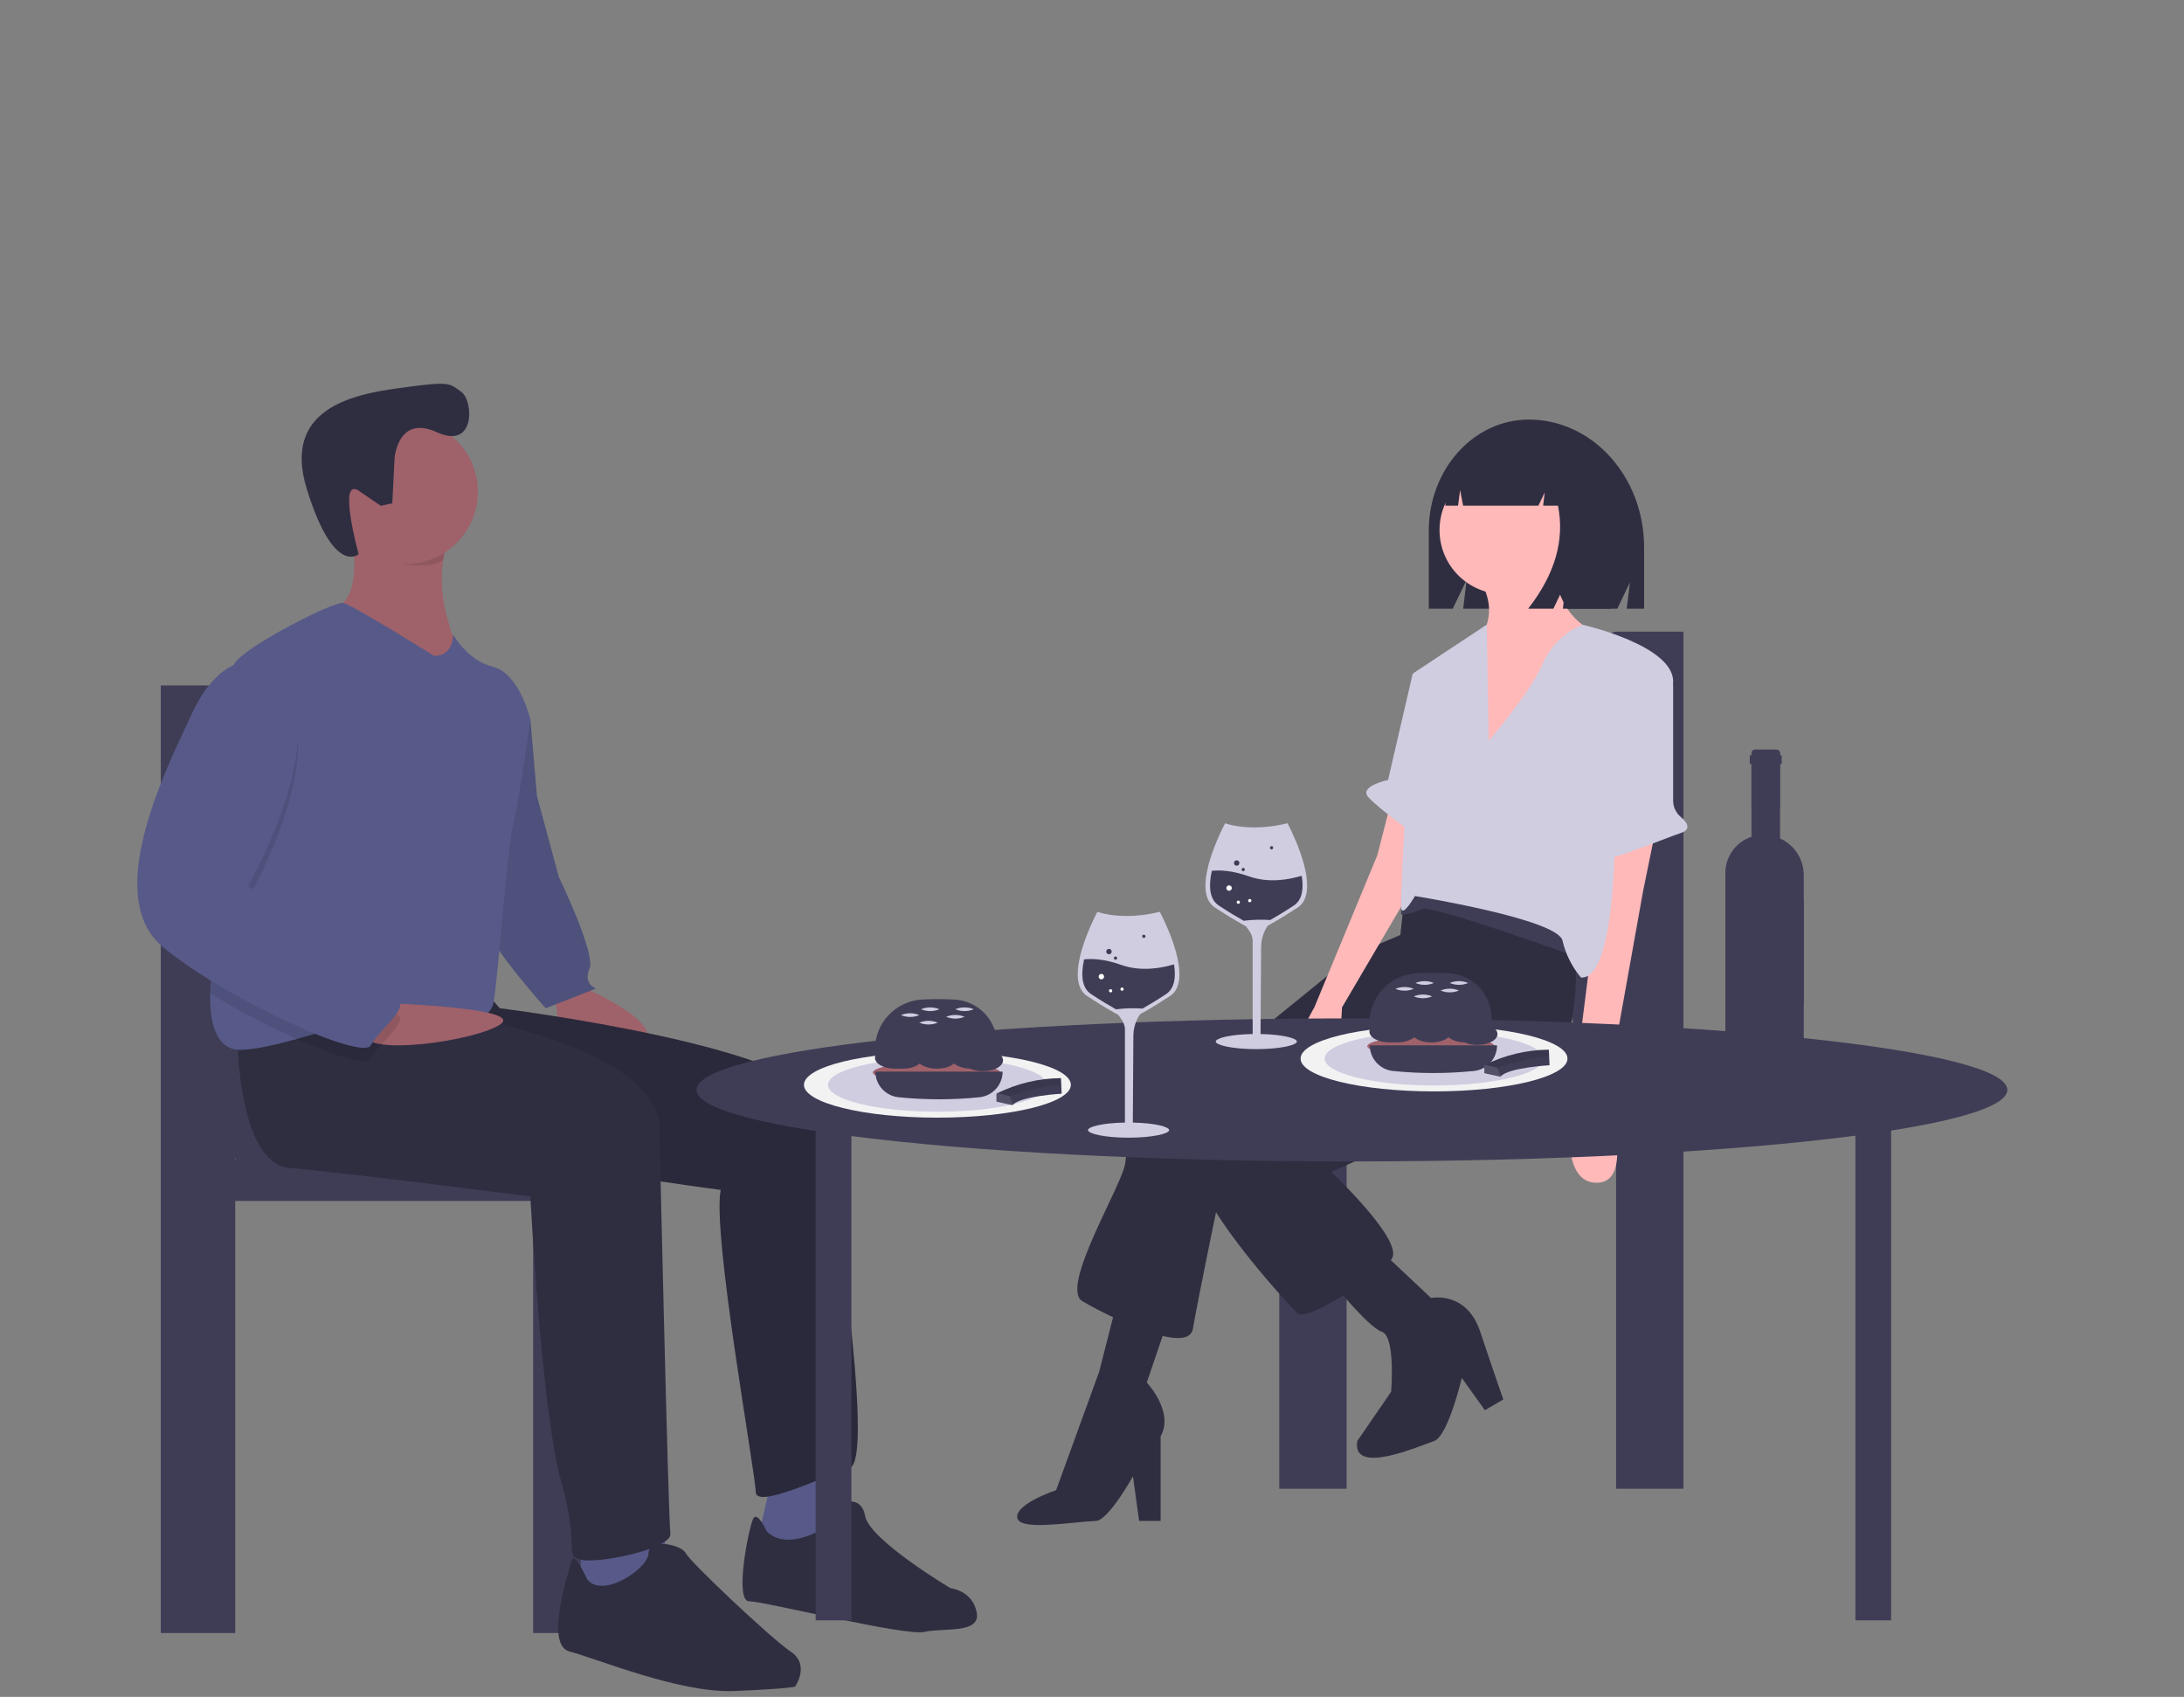 <svg width="327" height="254" viewBox="0 0 327 254" fill="none" xmlns="http://www.w3.org/2000/svg">
<rect x="0" y="0" width="327" height="254" fill="#808080" stroke="none"/>
<g clip-path="url(#clip0_748:3158)">
<path d="M191.54 158.698V222.844H201.626V164.346H241.969V222.844H252.055V94.553H241.969C238.627 94.553 233.497 111.959 233.497 129.45C233.497 142.633 235.037 153.932 237.226 158.698H191.54ZM241.969 158.698H241.871C241.904 158.627 241.937 158.551 241.969 158.476V158.698Z" fill="#3F3D56"/>
<path d="M228.916 62.803H228.916C220.637 62.803 213.926 70.251 213.926 79.439V91.112H217.516L219.594 86.787L219.074 91.112H242.15L244.04 87.18L243.567 91.112H246.165V81.946C246.165 71.374 238.442 62.803 228.916 62.803Z" fill="#2F2E41"/>
<path d="M211.74 139.068L202.536 142.98L170.553 168.98C169.377 170.426 168.656 172.187 168.482 174.042C168.252 177.034 158.588 192.68 162.039 194.751C165.491 196.822 177.916 203.034 178.606 198.893C179.296 194.751 182.978 177.034 182.978 177.034L213.811 149.422L211.74 139.068Z" fill="#2F2E41"/>
<path d="M175.615 195.441L171.703 206.946C171.703 206.946 175.845 211.318 173.774 214.999V227.654H170.553L169.632 220.982C169.632 220.982 165.963 227.57 164.11 227.654C160.225 227.831 152.532 229.213 152.302 227.142C152.072 225.071 158.128 223.052 158.128 223.052L164.57 205.335L167.331 194.521L175.615 195.441Z" fill="#2F2E41"/>
<path d="M235.669 136.077C235.669 136.077 237.74 156.325 231.758 160.007C225.775 163.688 199.315 175.423 199.315 175.423C199.315 175.423 210.589 186.007 208.288 188.539C205.987 191.07 195.633 197.972 194.252 196.592C192.872 195.211 177.456 178.644 179.296 173.352C181.137 168.06 206.678 150.803 206.678 150.803L209.669 139.989L210.589 131.245L220.253 125.032L235.669 136.077Z" fill="#2F2E41"/>
<path d="M225.128 88.934C230.425 88.934 234.72 84.639 234.72 79.341C234.72 74.044 230.425 69.749 225.128 69.749C219.83 69.749 215.535 74.044 215.535 79.341C215.535 84.639 219.83 88.934 225.128 88.934Z" fill="#FFB9B9"/>
<path d="M232.563 83.27C232.563 83.27 232.103 92.014 239.236 94.775C246.369 97.536 221.519 115.483 221.519 115.483V95.465C221.519 95.465 224.74 92.014 221.519 86.722L232.563 83.27Z" fill="#FFB9B9"/>
<path d="M247.864 124.342L246.024 133.316L240.501 164.148C240.501 164.148 245.103 177.264 238.891 177.034C232.678 176.804 235.669 162.768 235.669 162.768L238.891 137.227V127.333L247.864 124.342Z" fill="#FFB9B9"/>
<path d="M208.288 119.97L206.217 128.024L196.783 150.803C196.783 150.803 190.341 161.617 195.633 161.387C200.925 161.157 200.925 150.803 200.925 150.803L211.74 132.395V122.041L208.288 119.97Z" fill="#FFB9B9"/>
<path d="M206.678 187.158L214.271 194.291C214.271 194.291 219.563 193.14 221.634 199.353C223.705 205.565 225.085 209.477 225.085 209.477L222.324 211.088L218.873 206.256C218.873 206.256 216.802 214.999 214.731 215.689C212.66 216.38 202.306 220.982 203.226 215.689L208.288 208.326C208.288 208.326 208.978 200.043 206.908 199.353C204.837 198.662 199.315 191.76 199.315 191.76L206.678 187.158Z" fill="#2F2E41"/>
<path d="M236.034 143.21C236.034 143.21 214.405 135.387 213.025 136.077C211.997 136.531 210.903 136.815 209.784 136.918L209.803 133.776C209.803 133.776 216.936 131.245 220.848 132.856C224.76 134.466 236.724 141.599 236.724 141.599L236.034 143.21Z" fill="#3F3D56"/>
<path d="M222.899 110.882C222.899 110.882 229.112 103.749 230.953 99.377C232.117 96.727 234.255 94.624 236.924 93.505C236.924 93.505 250.741 96.616 250.511 102.138C250.28 107.66 241.767 116.174 241.767 116.174C241.767 116.174 242.917 146.776 236.705 146.316C235.365 144.717 234.419 142.825 233.944 140.794C233.253 137.573 211.855 134.121 211.855 134.121C211.855 134.121 210.014 137.342 209.784 135.962C209.554 134.581 211.625 100.757 211.625 100.757L222.597 93.505L222.899 110.882Z" fill="#D0CDE1"/>
<path d="M248.738 99.915L248.892 100.002C249.384 100.278 249.793 100.68 250.078 101.166C250.363 101.653 250.513 102.207 250.513 102.77L250.511 119.846C250.512 120.311 250.615 120.769 250.812 121.189C251.008 121.61 251.294 121.982 251.649 122.282C252.535 123.035 253.357 124.122 251.661 124.687C248.9 125.608 238.085 130.209 237.855 128.599C237.625 126.988 237.165 125.147 237.855 125.147C238.396 125.147 241.616 108.648 244.203 101.593C244.361 101.161 244.611 100.769 244.935 100.443C245.26 100.117 245.651 99.866 246.083 99.706C246.514 99.547 246.975 99.483 247.433 99.519C247.892 99.555 248.337 99.69 248.738 99.915Z" fill="#D0CDE1"/>
<path d="M214.731 99.952L211.51 100.873L207.828 116.749C207.828 116.749 203.456 117.669 204.837 119.28C206.217 120.891 211.97 125.032 211.97 125.032L214.731 99.952Z" fill="#D0CDE1"/>
<path d="M233.177 67.386C232.456 66.417 231.521 65.628 230.445 65.079C229.369 64.53 228.182 64.236 226.974 64.22H226.68C221.005 64.22 216.405 69.355 216.405 75.689V75.689H218.307L218.614 73.352L219.064 75.689H230.341L231.285 73.711L231.049 75.689H233.268C234.303 80.83 232.815 85.971 228.805 91.112H232.584L234.474 87.157L234.002 91.112H241.205L242.622 82.016C242.622 75.204 238.665 69.428 233.177 67.386Z" fill="#2F2E41"/>
<path d="M40.465 173.519C42.886 168.249 44.589 155.756 44.589 141.18C44.589 121.841 38.916 102.595 35.221 102.595H24.07V244.443H35.221V179.764H79.827V244.443H90.979V173.519H40.465ZM35.221 173.274C35.257 173.356 35.293 173.44 35.33 173.519H35.221V173.274Z" fill="#3F3D56"/>
<path d="M86.946 147.642C86.946 147.642 100.376 153.21 96.118 156.486C91.859 159.762 83.015 152.555 83.343 151.573C83.67 150.59 82.033 148.297 82.033 148.297L86.946 147.642Z" fill="#9F616A"/>
<path d="M75.154 103.748L79.412 107.679L80.395 119.144L83.67 131.264C83.67 131.264 89.239 142.728 88.256 145.021C87.274 147.314 89.239 147.969 89.239 147.969L81.705 150.917C81.705 150.917 73.516 141.746 73.516 139.78C73.516 137.815 75.154 103.748 75.154 103.748Z" fill="#575A88"/>
<path opacity="0.1" d="M75.154 103.748L79.412 107.679L80.395 119.144L83.67 131.264C83.67 131.264 89.239 142.728 88.256 145.021C87.274 147.314 89.239 147.969 89.239 147.969L81.705 150.917C81.705 150.917 73.516 141.746 73.516 139.78C73.516 137.815 75.154 103.748 75.154 103.748Z" fill="black"/>
<path d="M115.444 221.671C115.444 221.671 113.806 229.205 113.479 229.86C113.151 230.515 119.702 232.808 119.702 232.808L127.564 227.24C127.564 227.24 124.288 220.033 124.288 218.723L115.444 221.671Z" fill="#575A88"/>
<path d="M72.533 148.297L74.826 150.917C74.826 150.917 122.323 156.814 123.305 165.985C124.288 175.157 131.167 218.395 127.236 219.706C123.305 221.016 113.151 225.929 113.151 223.309C113.151 220.688 106.6 184.656 107.91 178.105C107.91 178.105 51.242 170.899 49.931 162.71C48.621 154.521 51.242 150.917 51.242 150.917L72.533 148.297Z" fill="#2F2E41"/>
<path opacity="0.1" d="M72.533 148.297L74.826 150.917C74.826 150.917 122.323 156.814 123.305 165.985C124.288 175.157 131.167 218.395 127.236 219.706C123.305 221.016 113.151 225.929 113.151 223.309C113.151 220.688 106.6 184.656 107.91 178.105C107.91 178.105 51.242 170.899 49.931 162.71C48.621 154.521 51.242 150.917 51.242 150.917L72.533 148.297Z" fill="black"/>
<path d="M114.789 229.205C114.789 229.205 113.479 226.257 112.823 227.239C112.168 228.222 109.875 239.687 112.168 239.687C114.461 239.687 135.425 244.928 138.373 244.273C141.321 243.618 146.89 244.6 146.235 241.325C145.58 238.049 142.304 237.721 142.304 237.721C142.304 237.721 130.184 230.515 129.529 226.912C128.874 223.309 125.271 225.274 125.271 225.274V227.567C125.271 227.567 118.392 232.808 114.789 229.205Z" fill="#2F2E41"/>
<path d="M52.552 78.854C52.552 78.854 54.845 89.991 49.931 90.974C45.018 91.956 56.155 98.507 56.155 98.507L63.361 102.438L68.603 97.197C68.603 97.197 63.853 87.534 67.456 80.328C71.059 73.121 52.552 78.854 52.552 78.854Z" fill="#9F616A"/>
<path d="M68.603 97.197L63.361 102.438L56.155 98.507C56.155 98.507 45.018 91.956 49.931 90.974C53.092 90.341 53.269 85.507 52.998 82.139C52.909 81.037 52.76 79.94 52.552 78.854C52.552 78.854 71.059 73.121 67.456 80.328C66.909 81.441 66.529 82.628 66.329 83.852C65.225 90.328 68.603 97.197 68.603 97.197Z" fill="#9F616A"/>
<path d="M86.946 231.17V238.704H99.393L100.376 235.756L99.066 227.895L86.946 231.17Z" fill="#575A88"/>
<path d="M35.519 154.848C35.519 154.848 35.519 174.174 43.38 174.83C51.242 175.485 79.412 179.088 79.412 179.088C79.412 179.088 81.05 211.189 83.998 221.671C86.946 232.153 84.326 232.808 86.946 233.463C89.567 234.118 100.704 231.825 100.376 229.533C100.049 227.24 98.738 169.261 98.738 169.261C98.738 169.261 101.686 156.814 62.379 150.917L35.519 154.848Z" fill="#2F2E41"/>
<path d="M87.929 236.411C87.929 236.411 85.963 232.153 85.636 233.463C85.308 234.773 81.377 246.238 85.308 247.221C89.239 248.203 101.686 253.444 109.875 253.117C118.065 252.789 119.047 252.462 119.047 252.462C119.047 252.462 121.34 249.186 118.392 247.221C115.444 245.255 103.324 233.791 102.669 232.48C102.014 231.17 97.1 230.187 97.1 232.48C97.1 234.773 90.222 239.359 87.929 236.411Z" fill="#2F2E41"/>
<path opacity="0.1" d="M67.456 80.328C66.909 81.441 66.529 82.628 66.329 83.852C64.698 84.838 63.607 84.586 61.56 84.586C58.523 84.586 57.298 80.704 55.336 78.69C55.182 76.82 52.552 78.854 52.552 78.854C52.552 78.854 71.059 73.121 67.456 80.328Z" fill="black"/>
<path d="M60.741 84.422C66.711 84.422 71.551 79.582 71.551 73.612C71.551 67.643 66.711 62.803 60.741 62.803C54.771 62.803 49.931 67.643 49.931 73.612C49.931 79.582 54.771 84.422 60.741 84.422Z" fill="#9F616A"/>
<path d="M79.412 107.679C79.412 107.679 77.774 119.471 76.792 123.73C75.809 127.988 74.499 147.642 73.844 150.262C73.188 152.883 69.258 153.538 61.396 152.555C60.903 152.493 60.406 152.456 59.909 152.444C55.068 152.29 49.529 154.101 44.402 155.523C41.454 156.342 38.64 157.03 36.174 157.141C32.44 157.311 31.346 153.171 31.473 148.69C31.595 144.52 32.777 140.049 33.881 138.47C35.869 135.627 33.914 110.1 34.647 101.682V101.678C34.759 100.394 34.932 99.51 35.191 99.162C37.157 96.542 49.931 89.991 51.363 90.256C52.791 90.521 64.999 98.18 64.999 98.18C67.947 98.18 67.852 94.983 67.852 94.983C67.852 94.983 69.913 98.835 73.844 99.818C77.774 100.8 79.412 107.679 79.412 107.679Z" fill="#575A88"/>
<path d="M57.515 150.145C57.515 150.145 78.616 150.817 74.919 153.324C71.223 155.831 54.845 158.124 54.517 154.848C54.19 151.573 57.515 150.145 57.515 150.145Z" fill="#9F616A"/>
<path opacity="0.1" d="M59.909 152.444C59.978 153.702 56.594 156.535 55.5 158.451C54.894 159.513 50.203 158.114 44.402 155.523C39.95 153.525 35.632 151.242 31.473 148.69C31.595 144.52 32.777 140.049 33.881 138.47C35.869 135.627 33.914 110.1 34.647 101.681V101.678C34.822 101.589 35.004 101.515 35.191 101.455H39.122C52.552 107.679 37.157 134.539 37.157 134.539C37.157 134.539 57.465 151.245 59.431 151.9C59.56 151.924 59.677 151.991 59.763 152.09C59.85 152.188 59.901 152.313 59.909 152.444Z" fill="black"/>
<path d="M39.122 99.49H35.191C35.191 99.49 31.588 100.473 28.64 107.024C25.692 113.575 14.882 133.884 24.381 141.746C33.881 149.607 54.19 158.779 55.5 156.486C56.81 154.193 61.396 150.59 59.431 149.935C57.465 149.28 37.157 132.574 37.157 132.574C37.157 132.574 52.552 105.714 39.122 99.49Z" fill="#575A88"/>
<path d="M59.078 68.583C59.078 68.583 59.552 62.016 65.404 64.694C71.257 67.371 70.875 59.991 69.106 58.687C67.338 57.382 67.394 57.06 60.926 57.932C54.458 58.805 41.9 60.283 45.961 73.289C50.021 86.294 53.698 82.948 53.698 82.948C53.698 82.948 50.471 71.245 53.741 73.475L57.011 75.704L58.737 75.339L59.078 68.583Z" fill="#2F2E41"/>
<path d="M300.55 163.141C300.55 157.229 256.615 152.436 202.417 152.436C148.219 152.436 104.284 157.229 104.284 163.141C104.284 165.433 110.887 167.556 122.126 169.297V242.54H127.479V170.052C145.48 172.373 172.369 173.847 202.417 173.847C232.714 173.847 259.8 172.349 277.801 169.995V242.54H283.154V169.227C294.12 167.499 300.55 165.402 300.55 163.141Z" fill="#3F3D56"/>
<path d="M214.711 163.365C225.747 163.365 234.692 161.165 234.692 158.451C234.692 155.738 225.747 153.538 214.711 153.538C203.676 153.538 194.73 155.738 194.73 158.451C194.73 161.165 203.676 163.365 214.711 163.365Z" fill="#F2F2F2"/>
<path d="M214.711 162.479C223.757 162.479 231.089 160.676 231.089 158.451C231.089 156.227 223.757 154.424 214.711 154.424C205.666 154.424 198.333 156.227 198.333 158.451C198.333 160.676 205.666 162.479 214.711 162.479Z" fill="#D0CDE1"/>
<path d="M140.354 167.296C151.39 167.296 160.336 165.096 160.336 162.382C160.336 159.669 151.39 157.469 140.354 157.469C129.319 157.469 120.373 159.669 120.373 162.382C120.373 165.096 129.319 167.296 140.354 167.296Z" fill="#F2F2F2"/>
<path d="M140.354 166.41C149.4 166.41 156.733 164.606 156.733 162.382C156.733 160.158 149.4 158.355 140.354 158.355C131.309 158.355 123.976 160.158 123.976 162.382C123.976 164.606 131.309 166.41 140.354 166.41Z" fill="#D0CDE1"/>
<path d="M214.246 158.104C219.507 158.104 223.772 157.431 223.772 156.6C223.772 155.77 219.507 155.096 214.246 155.096C208.985 155.096 204.72 155.77 204.72 156.6C204.72 157.431 208.985 158.104 214.246 158.104Z" fill="#9F616A"/>
<path d="M209.17 156.036C210.831 156.036 212.178 155.307 212.178 154.407C212.178 153.507 210.831 152.778 209.17 152.778C207.509 152.778 206.162 153.507 206.162 154.407C206.162 155.307 207.509 156.036 209.17 156.036Z" fill="#3F3D56"/>
<path d="M208.042 156.036C209.703 156.036 211.05 155.307 211.05 154.407C211.05 153.507 209.703 152.778 208.042 152.778C206.381 152.778 205.034 153.507 205.034 154.407C205.034 155.307 206.381 156.036 208.042 156.036Z" fill="#3F3D56"/>
<path d="M221.202 156.412C222.864 156.412 224.21 155.683 224.21 154.783C224.21 153.883 222.864 153.154 221.202 153.154C219.541 153.154 218.194 153.883 218.194 154.783C218.194 155.683 219.541 156.412 221.202 156.412Z" fill="#3F3D56"/>
<path d="M214.309 156.036C215.97 156.036 217.317 155.307 217.317 154.407C217.317 153.507 215.97 152.778 214.309 152.778C212.647 152.778 211.301 153.507 211.301 154.407C211.301 155.307 212.647 156.036 214.309 156.036Z" fill="#3F3D56"/>
<path d="M219.448 156.036C221.109 156.036 222.456 155.307 222.456 154.407C222.456 153.507 221.109 152.778 219.448 152.778C217.786 152.778 216.44 153.507 216.44 154.407C216.44 155.307 217.786 156.036 219.448 156.036Z" fill="#3F3D56"/>
<path d="M223.333 153.404C217.897 155.249 211.797 155.249 205.034 153.404V153.15C205.033 151.232 205.769 149.387 207.09 147.997C208.411 146.606 210.216 145.777 212.132 145.68C213.744 145.599 215.359 145.601 216.971 145.687C218.695 145.787 220.314 146.543 221.497 147.801C222.681 149.058 223.337 150.72 223.333 152.446V153.404Z" fill="#3F3D56"/>
<path d="M220.664 160.311C216.646 160.717 212.598 160.717 208.58 160.311C207.627 160.218 206.743 159.773 206.099 159.065C205.455 158.356 205.098 157.433 205.096 156.475H224.148C224.146 157.433 223.789 158.356 223.145 159.065C222.501 159.773 221.617 160.218 220.664 160.311Z" fill="#3F3D56"/>
<path d="M211.677 148.015C211.24 148.197 210.771 148.29 210.298 148.29C209.825 148.29 209.356 148.197 208.919 148.015C209.356 147.833 209.825 147.739 210.298 147.739C210.771 147.739 211.24 147.833 211.677 148.015Z" fill="#D0CDE1"/>
<path d="M214.434 149.143C213.997 149.325 213.529 149.418 213.055 149.418C212.582 149.418 212.114 149.325 211.677 149.143C212.114 148.961 212.582 148.867 213.055 148.867C213.529 148.867 213.997 148.961 214.434 149.143Z" fill="#D0CDE1"/>
<path d="M214.685 147.137C214.248 147.319 213.779 147.413 213.306 147.413C212.833 147.413 212.364 147.319 211.927 147.137C212.364 146.955 212.833 146.862 213.306 146.862C213.779 146.862 214.248 146.955 214.685 147.137Z" fill="#D0CDE1"/>
<path d="M219.824 147.137C219.387 147.319 218.918 147.413 218.445 147.413C217.972 147.413 217.503 147.319 217.066 147.137C217.503 146.955 217.972 146.862 218.445 146.862C218.918 146.862 219.387 146.955 219.824 147.137Z" fill="#D0CDE1"/>
<path d="M218.445 148.265C218.008 148.448 217.539 148.541 217.066 148.541C216.593 148.541 216.124 148.448 215.688 148.265C216.124 148.083 216.593 147.99 217.066 147.99C217.539 147.99 218.008 148.083 218.445 148.265Z" fill="#D0CDE1"/>
<path d="M140.217 162.035C145.478 162.035 149.743 161.362 149.743 160.531C149.743 159.7 145.478 159.027 140.217 159.027C134.956 159.027 130.691 159.7 130.691 160.531C130.691 161.362 134.956 162.035 140.217 162.035Z" fill="#9F616A"/>
<path d="M135.141 159.967C136.802 159.967 138.149 159.238 138.149 158.338C138.149 157.438 136.802 156.708 135.141 156.708C133.479 156.708 132.133 157.438 132.133 158.338C132.133 159.238 133.479 159.967 135.141 159.967Z" fill="#3F3D56"/>
<path d="M134.013 159.967C135.674 159.967 137.021 159.238 137.021 158.338C137.021 157.438 135.674 156.708 134.013 156.708C132.351 156.708 131.005 157.438 131.005 158.338C131.005 159.238 132.351 159.967 134.013 159.967Z" fill="#3F3D56"/>
<path d="M147.173 160.343C148.835 160.343 150.181 159.614 150.181 158.714C150.181 157.814 148.835 157.084 147.173 157.084C145.512 157.084 144.165 157.814 144.165 158.714C144.165 159.614 145.512 160.343 147.173 160.343Z" fill="#3F3D56"/>
<path d="M140.28 159.967C141.941 159.967 143.288 159.238 143.288 158.338C143.288 157.438 141.941 156.708 140.28 156.708C138.618 156.708 137.272 157.438 137.272 158.338C137.272 159.238 138.618 159.967 140.28 159.967Z" fill="#3F3D56"/>
<path d="M145.418 159.967C147.08 159.967 148.427 159.238 148.427 158.338C148.427 157.438 147.08 156.708 145.418 156.708C143.757 156.708 142.41 157.438 142.41 158.338C142.41 159.238 143.757 159.967 145.418 159.967Z" fill="#3F3D56"/>
<path d="M149.304 157.335C143.867 159.18 137.768 159.18 131.005 157.335V157.081C131.004 155.163 131.74 153.318 133.061 151.928C134.382 150.537 136.187 149.708 138.103 149.611C139.715 149.53 141.33 149.532 142.942 149.618C144.666 149.718 146.285 150.474 147.468 151.732C148.651 152.989 149.308 154.651 149.304 156.377V157.335Z" fill="#3F3D56"/>
<path d="M146.635 164.242C142.617 164.648 138.569 164.648 134.551 164.242C133.598 164.148 132.714 163.704 132.07 162.995C131.426 162.286 131.069 161.363 131.067 160.406H150.119C150.117 161.363 149.76 162.286 149.116 162.995C148.472 163.704 147.588 164.148 146.635 164.242Z" fill="#3F3D56"/>
<path d="M137.648 151.945C137.211 152.127 136.742 152.221 136.269 152.221C135.796 152.221 135.327 152.127 134.89 151.945C135.327 151.763 135.796 151.67 136.269 151.67C136.742 151.67 137.211 151.763 137.648 151.945Z" fill="#D0CDE1"/>
<path d="M140.405 153.074C139.968 153.256 139.5 153.349 139.026 153.349C138.553 153.349 138.084 153.256 137.648 153.074C138.084 152.892 138.553 152.798 139.026 152.798C139.5 152.798 139.968 152.892 140.405 153.074Z" fill="#D0CDE1"/>
<path d="M140.656 151.068C140.219 151.25 139.75 151.344 139.277 151.344C138.804 151.344 138.335 151.25 137.898 151.068C138.335 150.886 138.804 150.792 139.277 150.792C139.75 150.792 140.219 150.886 140.656 151.068Z" fill="#D0CDE1"/>
<path d="M145.795 151.068C145.358 151.25 144.889 151.344 144.416 151.344C143.943 151.344 143.474 151.25 143.037 151.068C143.474 150.886 143.943 150.792 144.416 150.792C144.889 150.792 145.358 150.886 145.795 151.068Z" fill="#D0CDE1"/>
<path d="M144.416 152.196C143.979 152.378 143.51 152.472 143.037 152.472C142.564 152.472 142.095 152.378 141.658 152.196C142.095 152.014 142.564 151.92 143.037 151.92C143.51 151.92 143.979 152.014 144.416 152.196Z" fill="#D0CDE1"/>
<path d="M231.901 157.12L231.947 158.135L232.005 159.451C232.005 159.451 225.961 159.792 224.744 161.079C224.716 161.107 224.69 161.136 224.666 161.168L222.245 160.638L222.239 159.446C222.239 159.446 222.272 159.427 222.337 159.392C222.352 159.384 222.371 159.374 222.389 159.365C225.352 157.914 228.602 157.147 231.901 157.12Z" fill="#3F3D56"/>
<path opacity="0.1" d="M231.901 157.12L231.947 158.135C229.267 158.218 224.194 159.815 224.194 159.815L222.337 159.392C225.313 157.922 228.582 157.146 231.901 157.12Z" fill="black"/>
<path opacity="0.1" d="M222.389 159.365L224.194 159.815L224.744 161.079C224.716 161.106 224.69 161.136 224.666 161.168L222.245 160.638L222.239 159.445C222.239 159.445 222.272 159.427 222.337 159.392C222.352 159.384 222.371 159.374 222.389 159.365Z" fill="white"/>
<path d="M158.854 161.378L158.9 162.393L158.959 163.709C158.959 163.709 152.915 164.051 151.697 165.337C151.669 165.365 151.643 165.395 151.62 165.427L149.199 164.897L149.193 163.704C149.193 163.704 149.226 163.685 149.291 163.65C149.306 163.643 149.324 163.633 149.343 163.623C152.305 162.172 155.556 161.405 158.854 161.378Z" fill="#3F3D56"/>
<path opacity="0.1" d="M158.854 161.378L158.9 162.393C156.22 162.476 151.148 164.074 151.148 164.074L149.291 163.65C152.266 162.181 155.536 161.404 158.854 161.378Z" fill="black"/>
<path opacity="0.1" d="M149.343 163.623L151.148 164.073L151.697 165.337C151.669 165.365 151.643 165.395 151.62 165.426L149.199 164.896L149.193 163.704C149.193 163.704 149.226 163.685 149.291 163.65C149.306 163.643 149.324 163.633 149.343 163.623Z" fill="white"/>
<path d="M268.302 126.729C267.787 126.214 267.182 125.796 266.518 125.496V112.768C266.518 112.619 266.458 112.476 266.353 112.37C266.247 112.265 266.104 112.205 265.955 112.205H262.804C262.655 112.205 262.512 112.265 262.406 112.37C262.301 112.476 262.241 112.619 262.241 112.768V125.252C261.102 125.63 260.111 126.356 259.409 127.329C258.706 128.302 258.328 129.472 258.328 130.672V157.975C258.328 158.303 258.392 158.628 258.518 158.932C258.644 159.236 258.828 159.511 259.06 159.744C259.293 159.976 259.569 160.16 259.872 160.286C260.176 160.412 260.501 160.477 260.83 160.477H267.579C268.239 160.477 268.873 160.214 269.34 159.747C269.807 159.28 270.069 158.647 270.069 157.986V130.993C270.07 130.201 269.915 129.417 269.611 128.685C269.308 127.953 268.863 127.288 268.302 126.729Z" fill="#3F3D56"/>
<path d="M270.069 134.674H258.328V150.184H270.069V134.674Z" fill="#3F3D56"/>
<path d="M266.771 113.075H266.518V112.768C266.518 112.619 266.458 112.476 266.353 112.37C266.247 112.265 266.104 112.205 265.955 112.205H262.804C262.655 112.205 262.512 112.265 262.406 112.37C262.301 112.476 262.241 112.619 262.241 112.768V113.075H261.988V114.38H262.241V121.048H266.518V114.38H266.771V113.075Z" fill="#3F3D56"/>
<path d="M174.288 137.776C173.977 137.113 173.732 136.644 173.646 136.482C168.376 137.783 164.859 136.684 164.305 136.49C164.033 137.002 162.34 140.275 161.656 143.414C161.038 146.245 161.397 148.142 162.722 149.054L162.762 149.082L162.77 149.088C164.234 150.052 165.63 150.907 166.919 151.626C167.093 151.723 167.257 151.813 167.411 151.896L167.427 151.905L167.439 151.92C167.616 152.143 167.781 152.375 167.932 152.616C168.217 153.014 168.39 153.482 168.433 153.97V168.03L168.344 168.032C164.982 168.1 162.901 168.67 162.901 169.159C162.901 169.695 165.397 170.293 168.977 170.293C172.558 170.293 175.053 169.695 175.053 169.159C175.053 168.678 173.007 168.111 169.702 168.035L169.613 168.032L169.696 155.027C169.698 154.146 169.903 153.278 170.295 152.489C170.361 152.356 170.433 152.227 170.508 152.106C170.568 152.008 170.631 151.913 170.697 151.823L170.709 151.806L170.726 151.796C170.892 151.706 171.068 151.608 171.254 151.502L171.276 151.491C172.496 150.801 173.811 149.993 175.184 149.088C176.41 148.28 176.837 146.646 176.453 144.232C176.087 141.931 175.074 139.451 174.288 137.776Z" fill="#D0CDE1"/>
<path d="M174.603 148.793C173.163 149.742 171.974 150.454 171.065 150.967H171.064C169.738 150.876 168.406 150.914 167.087 151.078C166.155 150.558 164.898 149.812 163.351 148.793C163.337 148.783 163.322 148.773 163.307 148.763V148.762C161.889 147.786 161.854 145.719 162.315 143.606C163.489 143.476 165.361 143.533 167.876 144.431C170.855 145.495 173.973 144.893 175.779 144.346C176.076 146.211 175.895 147.941 174.603 148.793Z" fill="#3F3D56"/>
<path d="M166.042 142.841C166.267 142.841 166.45 142.659 166.45 142.434C166.45 142.208 166.267 142.026 166.042 142.026C165.817 142.026 165.634 142.208 165.634 142.434C165.634 142.659 165.817 142.841 166.042 142.841Z" fill="#3F3D56"/>
<path d="M164.901 146.592C165.126 146.592 165.308 146.409 165.308 146.184C165.308 145.959 165.126 145.776 164.901 145.776C164.675 145.776 164.493 145.959 164.493 146.184C164.493 146.409 164.675 146.592 164.901 146.592Z" fill="white"/>
<path d="M167.02 143.657C167.156 143.657 167.265 143.547 167.265 143.412C167.265 143.277 167.156 143.167 167.02 143.167C166.885 143.167 166.776 143.277 166.776 143.412C166.776 143.547 166.885 143.657 167.02 143.657Z" fill="#3F3D56"/>
<path d="M167.999 148.304C168.134 148.304 168.243 148.194 168.243 148.059C168.243 147.924 168.134 147.815 167.999 147.815C167.864 147.815 167.754 147.924 167.754 148.059C167.754 148.194 167.864 148.304 167.999 148.304Z" fill="white"/>
<path d="M166.287 148.549C166.422 148.549 166.531 148.439 166.531 148.304C166.531 148.169 166.422 148.059 166.287 148.059C166.152 148.059 166.042 148.169 166.042 148.304C166.042 148.439 166.152 148.549 166.287 148.549Z" fill="white"/>
<path d="M171.26 140.395C171.395 140.395 171.505 140.286 171.505 140.151C171.505 140.016 171.395 139.906 171.26 139.906C171.125 139.906 171.016 140.016 171.016 140.151C171.016 140.286 171.125 140.395 171.26 140.395Z" fill="#3F3D56"/>
<path d="M193.411 124.521C193.1 123.858 192.855 123.389 192.769 123.227C187.498 124.528 183.982 123.429 183.427 123.234C183.156 123.747 181.463 127.02 180.779 130.159C180.161 132.989 180.519 134.887 181.845 135.799L181.884 135.827L181.893 135.833C183.356 136.797 184.753 137.651 186.042 138.371C186.216 138.468 186.38 138.558 186.533 138.641L186.55 138.65L186.561 138.664C186.738 138.887 186.903 139.12 187.055 139.361C187.34 139.759 187.513 140.227 187.556 140.715V154.775L187.467 154.777C184.105 154.845 182.024 155.415 182.024 155.904C182.024 156.44 184.519 157.037 188.1 157.037C191.68 157.037 194.176 156.44 194.176 155.904C194.176 155.423 192.13 154.856 188.825 154.779L188.736 154.777L188.819 141.771C188.821 140.891 189.026 140.023 189.417 139.234C189.484 139.101 189.556 138.972 189.63 138.851C189.69 138.753 189.754 138.658 189.819 138.568L189.831 138.551L189.849 138.541C190.015 138.451 190.19 138.353 190.376 138.247L190.398 138.235C191.619 137.546 192.934 136.738 194.307 135.833C195.533 135.024 195.96 133.391 195.576 130.977C195.21 128.676 194.196 126.196 193.411 124.521Z" fill="#D0CDE1"/>
<path d="M193.725 135.538C192.286 136.487 191.097 137.199 190.188 137.712H190.187C188.861 137.621 187.529 137.659 186.21 137.823C185.278 137.303 184.021 136.557 182.474 135.538C182.459 135.528 182.445 135.519 182.43 135.508V135.507C181.011 134.531 180.976 132.464 181.438 130.351C182.612 130.221 184.484 130.278 186.999 131.176C189.977 132.24 193.095 131.638 194.902 131.091C195.199 132.956 195.018 134.686 193.725 135.538Z" fill="#3F3D56"/>
<path d="M185.165 129.586C185.39 129.586 185.572 129.404 185.572 129.179C185.572 128.954 185.39 128.771 185.165 128.771C184.939 128.771 184.757 128.954 184.757 129.179C184.757 129.404 184.939 129.586 185.165 129.586Z" fill="#3F3D56"/>
<path d="M184.023 133.337C184.248 133.337 184.431 133.154 184.431 132.929C184.431 132.704 184.248 132.521 184.023 132.521C183.798 132.521 183.615 132.704 183.615 132.929C183.615 133.154 183.798 133.337 184.023 133.337Z" fill="white"/>
<path d="M186.143 130.402C186.278 130.402 186.388 130.292 186.388 130.157C186.388 130.022 186.278 129.912 186.143 129.912C186.008 129.912 185.898 130.022 185.898 130.157C185.898 130.292 186.008 130.402 186.143 130.402Z" fill="#3F3D56"/>
<path d="M187.121 135.049C187.257 135.049 187.366 134.939 187.366 134.804C187.366 134.669 187.257 134.56 187.121 134.56C186.986 134.56 186.877 134.669 186.877 134.804C186.877 134.939 186.986 135.049 187.121 135.049Z" fill="white"/>
<path d="M185.409 135.293C185.544 135.293 185.654 135.184 185.654 135.049C185.654 134.914 185.544 134.804 185.409 134.804C185.274 134.804 185.165 134.914 185.165 135.049C185.165 135.184 185.274 135.293 185.409 135.293Z" fill="white"/>
<path d="M190.383 127.14C190.518 127.14 190.627 127.031 190.627 126.896C190.627 126.761 190.518 126.651 190.383 126.651C190.248 126.651 190.138 126.761 190.138 126.896C190.138 127.031 190.248 127.14 190.383 127.14Z" fill="#3F3D56"/>
</g>
<defs>
<clipPath id="clip0_748:3158">
<rect width="327" height="253.132" fill="white"/>
</clipPath>
</defs>
</svg>
